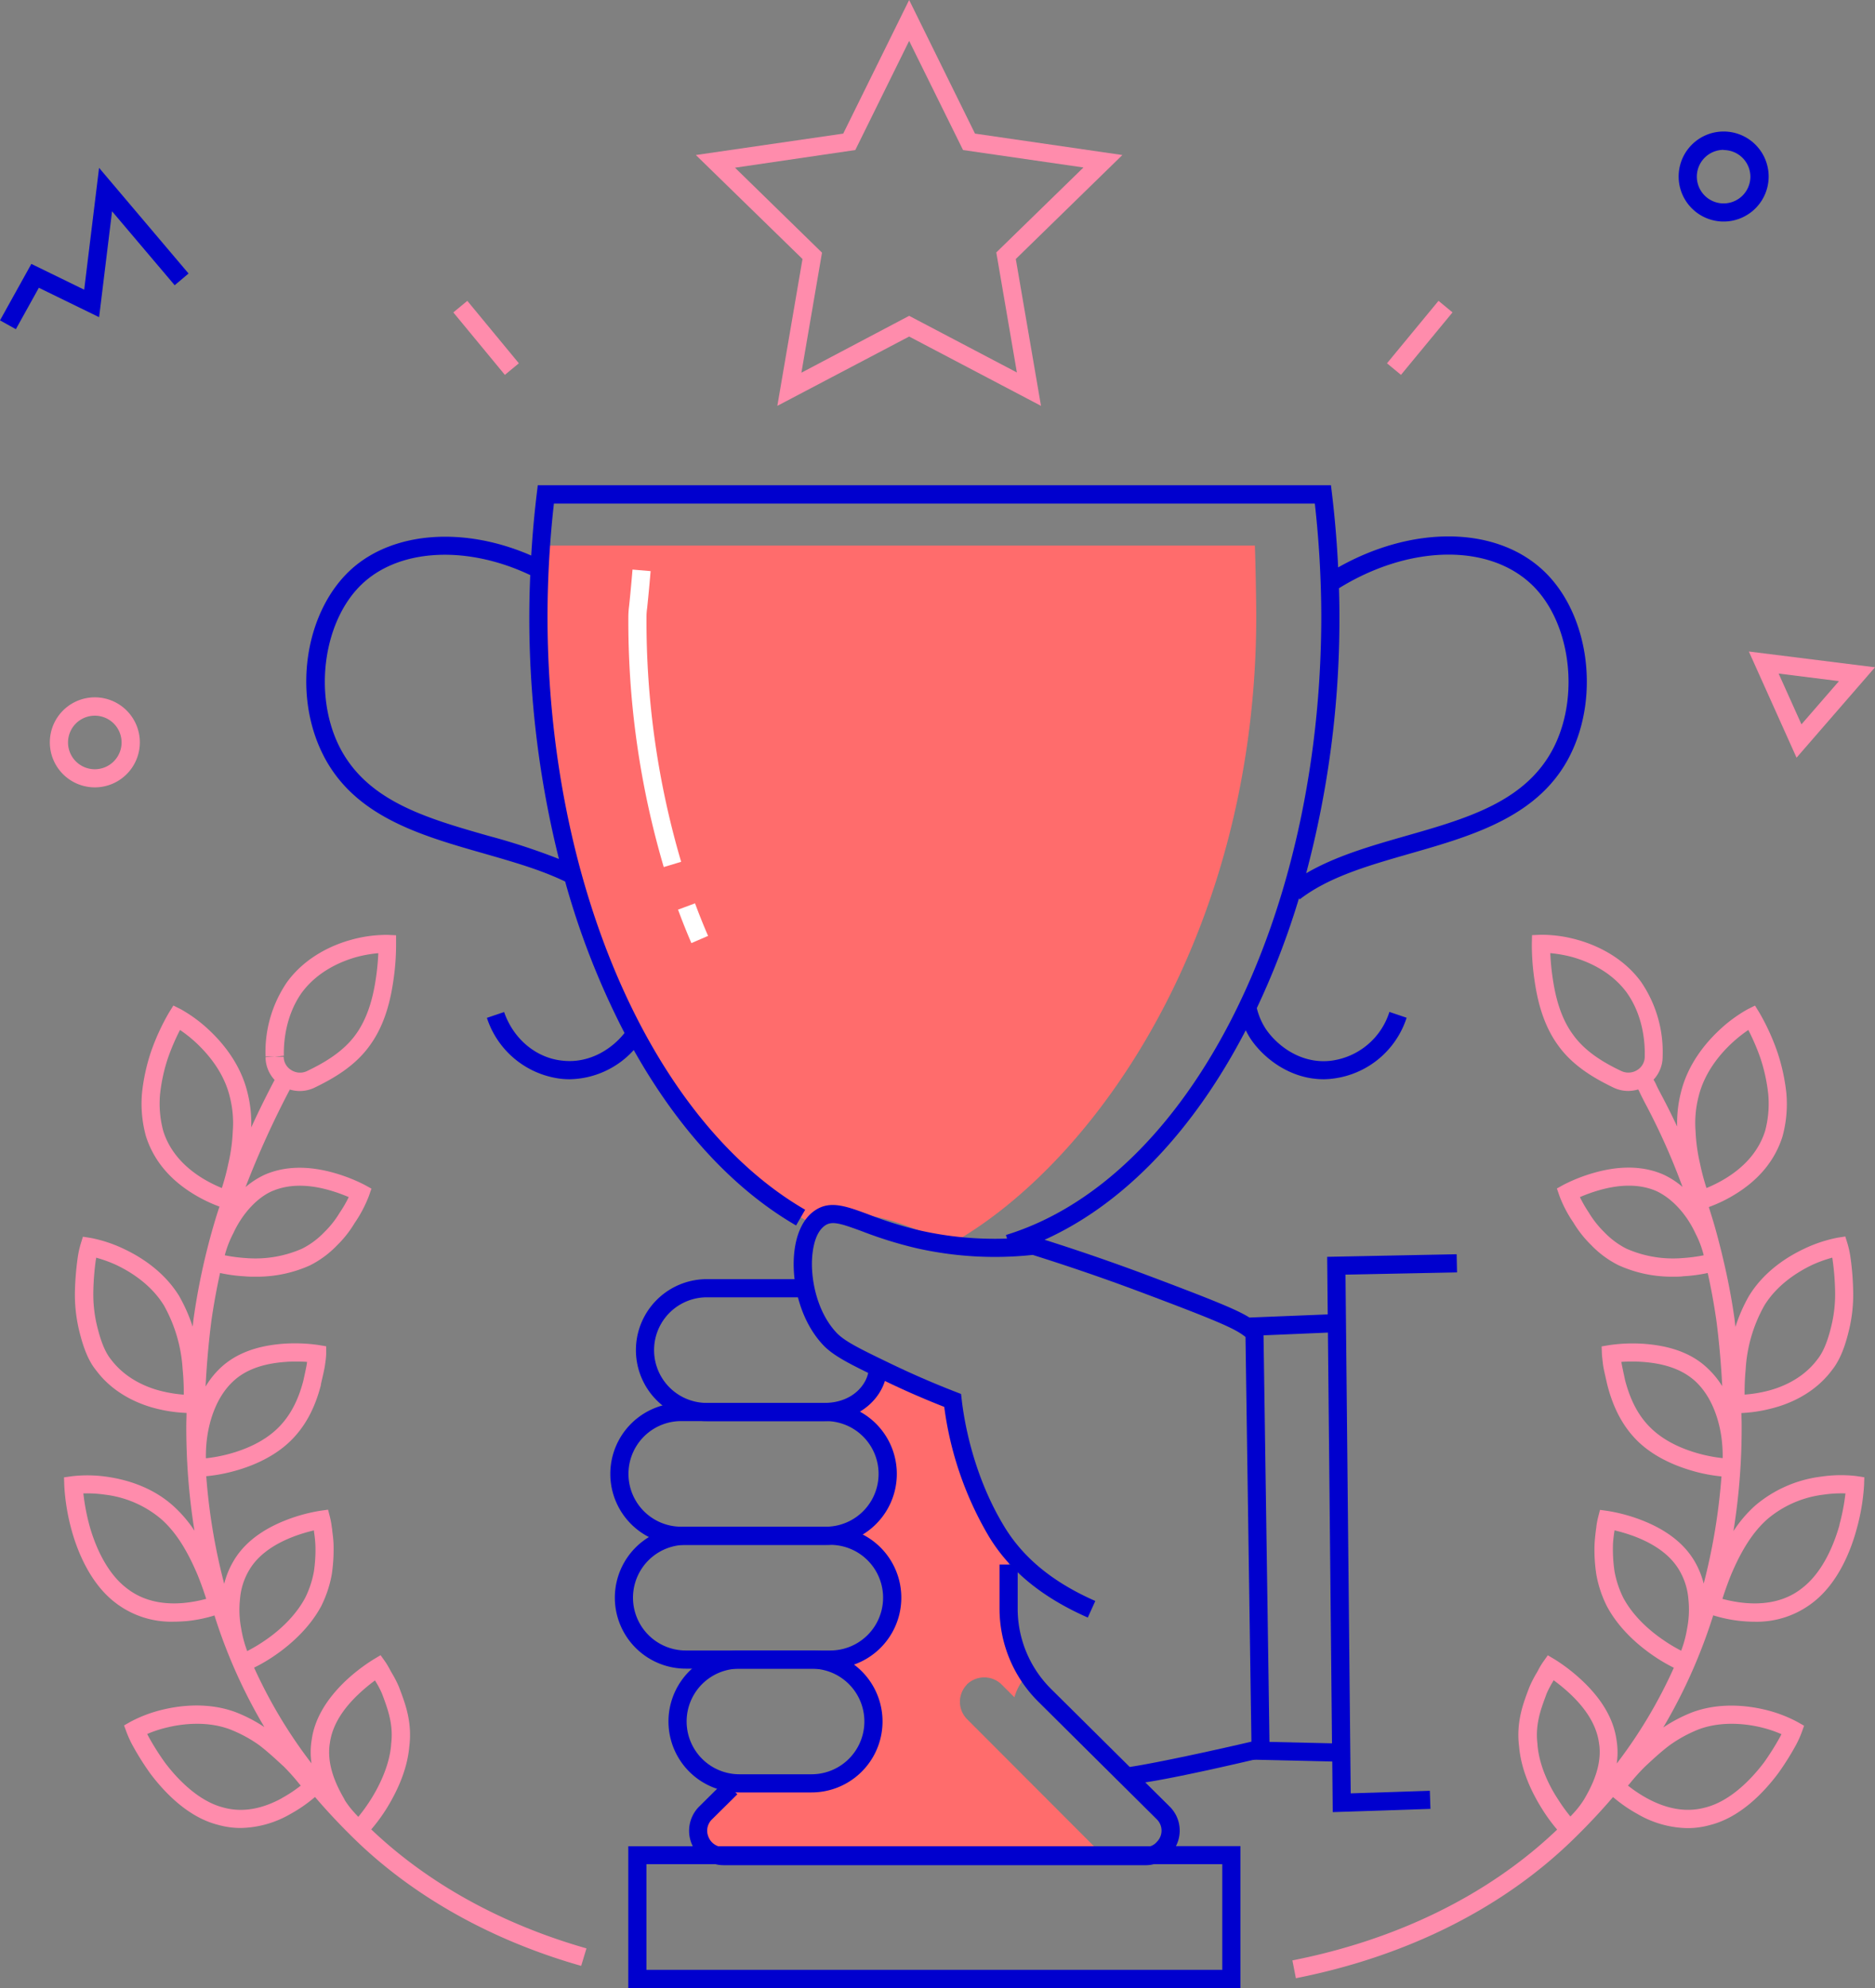 <svg xmlns="http://www.w3.org/2000/svg" width="500" height="530" viewBox="0 0 500 530" style=""><rect x="0" y="0" width="500" height="530" fill="#808080" stroke="none"/><g><title>FxVector_266189650</title><g data-name="Layer 2"><g data-name="Layer 1"><path d="M479.08 202l-12.72-28.31L500 177.9zm-4.78-22.43l6.09 13.54 10-11.52z" fill="#ff8cac"></path><path fill="#0000ce" d="M4.23 87.76L0 85.41l8.36-15.05 14.09 6.87 3.97-32.48 23.86 28.17-3.7 3.12-16.7-19.71-3.45 28.23-16.07-7.84-6.13 11.04z"></path><path d="M459.64 59.06a12 12 0 1 1 12-12 12 12 0 0 1-12 12zm0-19.11a7.14 7.14 0 1 0 7.13 7.15 7.14 7.14 0 0 0-7.13-7.1z" fill="#0000ce"></path><path d="M25.29 209.91a12 12 0 1 1 12-12 12 12 0 0 1-12 12zm0-19.11a7.14 7.14 0 1 0 7.13 7.2 7.14 7.14 0 0 0-7.13-7.2z" fill="#ff8cac"></path><path d="M334.63 145.45H143.91c-.06 1.31-.17 9.18-.21 10.5-.07 2.7-.13 5.47-.13 8.25q0 7.81.39 15.44c3.92 69.68 33.72 127 73.75 147.18a12.84 12.84 0 0 1 7.93-3.05c6.8-.28 12.89 1.7 19.11 4.18 4.45 1.78 8 3.7 12 2.43h-1C294.53 307.14 335 246.23 335 164.2c0-4.1-.21-14.72-.37-18.75z" fill="#ff6c6c"></path><path d="M257.81 449.1a6.62 6.62 0 0 1 9.3 0l3.4 3.4a14.28 14.28 0 0 1 3.52-6.08l.07-.06a32.65 32.65 0 0 1-5.1-17.52v-17.67a48.8 48.8 0 0 1-3.61-4.73 79.07 79.07 0 0 1-4.79-10c-2.46-5.58-4.7-11.52-5.3-17.64a13.66 13.66 0 0 0-8.11-6c-5.46-1.47-8.51-5.06-9.62-9.18-.72-.18-1.43-.39-2.13-.62.06 4.34-2 8.71-6 10.72v5.94c6.65 2.82 9.66 10.48 7.64 17.43a21.52 21.52 0 0 1-7.64 11.22v3.37a14.45 14.45 0 0 1 3.37 2.27 16.13 16.13 0 0 1 3.8 18.29 17.88 17.88 0 0 1-6.48 7.81 13.55 13.55 0 0 1-3.42 1.72c-.45 1-1 2-1.51 3 8.88 7.59 8.77 23.23-2.75 29.5-7.82 4.26-18.14 3.48-27.16 2.05l-7 7a6.76 6.76 0 0 0 4.71 11.55h36.43l12 .39h14.47l13.2-.39h25.28L258 458.44a6.57 6.57 0 0 1-.19-9.29z" fill="#ff6c6c"></path><path d="M311.85 481.57l-6.45-6.39c8.47-1.27 24.75-5.05 29.78-6.23l-1.11-4.71c-10.35 2.43-26.05 5.83-32.81 6.83l-20.95-20.77a30.17 30.17 0 0 1-8.93-21.46V417.1h-4.84v11.69a35 35 0 0 0 10.35 24.89L308.45 485a4.22 4.22 0 0 1 .08 6 3.84 3.84 0 0 1-1.77 1.21H191.54a4.27 4.27 0 0 1-2.61-2.48 4.19 4.19 0 0 1 .95-4.7l6.74-6.67-3.41-3.44-6.73 6.67a9.14 9.14 0 0 0-1.74 10.62h-17.2V530h163.24v-37.82h-17.2a9 9 0 0 0-1.73-10.61zm14.09 43.59H172.39V497h18.42a9.25 9.25 0 0 0 2.12.26h112.46a8.33 8.33 0 0 0 2.24-.26h18.31z" fill="#0000ce"></path><path d="M184.37 251.43c-1.25-2.9-2.45-5.9-3.56-8.92l4.53-1.68c1.09 2.94 2.26 5.86 3.48 8.68zM177 231.16a231.9 231.9 0 0 1-9.44-66.94 25.05 25.05 0 0 1 .19-2.6c.16-1.46.45-4.17.92-9.77l4.83.41c-.48 5.65-.78 8.4-.93 9.88a16.06 16.06 0 0 0-.17 2.08 227.16 227.16 0 0 0 9.24 65.54z" fill="#fff"></path><path d="M219.76 378.86H188.5a18.92 18.92 0 0 1 0-37.84H214v4.84h-25.5a14.08 14.08 0 0 0 0 28.16h31.26c8.14 0 11.92-5.61 11.92-9.4h4.85c0 6.85-6.41 14.24-16.77 14.24z" fill="#0000ce"></path><path d="M220.21 411.86h-38.54a18.92 18.92 0 0 1 0-37.84h38.56a18.92 18.92 0 0 1 0 37.84zm-38.54-33a14.08 14.08 0 0 0 0 28.16h38.54a14.08 14.08 0 0 0 0-28.16z" fill="#0000ce"></path><path d="M221.41 444.86h-38.53a18.92 18.92 0 0 1 0-37.84h38.55a18.92 18.92 0 1 1 0 37.84zm-38.53-33a14.08 14.08 0 0 0 0 28.16h38.53a14.08 14.08 0 1 0 0-28.16h-38.53z" fill="#0000ce"></path><path fill="#ff8cac" d="M369.862 96.857l13.741-16.653 3.734 3.081-13.742 16.652z"></path><path d="M216.42 477.86h-19.24a18.92 18.92 0 0 1 0-37.84h19.24a18.92 18.92 0 1 1 0 37.84zm-19.24-33a14.08 14.08 0 0 0 0 28.16h19.24a14.08 14.08 0 1 0 0-28.16h-19.24z" fill="#0000ce"></path><path fill="#ff8cac" d="M120.886 83.287l3.733-3.08 13.745 16.649-3.733 3.081z"></path><path d="M410.9 151.52c-12.82-11.34-34.57-11.27-54.06-.25q-.48-9.92-1.66-19.78l-.26-2.13H143.41l-.26 2.13q-1 8.3-1.49 16.62c-17.67-7.72-36.4-6.49-47.66 3.37-12.49 11-16.16 33.1-7.9 49.63s25.9 21.56 42.9 26.42c7.77 2.23 15.19 4.34 21.71 7.49a209.67 209.67 0 0 0 15.83 40.38c-3.28 4.16-9.3 8.23-16.66 7.36-7-.75-13-5.84-15.45-12.95l-4.59 1.55a23.74 23.74 0 0 0 19.5 16.21 20.35 20.35 0 0 0 2.59.16 23.6 23.6 0 0 0 17.07-7.79c11.6 20.64 26.33 36.94 43.29 46.77l2.42-4.19C173.59 298.71 146 235.1 146 164.25a273.41 273.41 0 0 1 1.71-30h202.91a273.43 273.43 0 0 1 1.72 30c0 80.64-35.37 150.05-84.09 165l.29.95a90.12 90.12 0 0 1-22.91-2.09 104.56 104.56 0 0 1-14.07-4.36c-5.92-2.19-10.22-3.78-14.22-1.06-3 2-4.92 5.88-5.51 11-.85 7.37 1.16 17.89 7.57 24.78 2.9 3.13 7.69 5.43 16.4 9.61 5.23 2.54 10.62 4.89 16 7a91 91 0 0 0 12 34.7c5.59 9.12 14.19 16.13 26.28 21.46l2-4.42c-11.16-4.91-19-11.31-24.1-19.56-8.48-13.81-10.89-28.5-11.53-34.17l-.17-1.46-1.37-.53c-5.68-2.2-11.41-4.67-17-7.36-8.78-4.22-12.76-6.18-14.94-8.54-5.31-5.74-7-14.88-6.31-20.94.41-3.64 1.52-6.31 3.41-7.58s4.38-.41 9.83 1.59a109.26 109.26 0 0 0 14.68 4.54 95 95 0 0 0 30.81 1.75c9.55 3 19.06 6.26 28.27 9.71 22.42 8.4 25.79 10.05 28.47 12.16l1.65 112.69 21.49.5.13 13.49 26.05-.86-.16-4.83-21.1.69-1.39-138.29 29.74-.6-.1-4.84-34.53.69.15 15.35-20.87.84c-3.18-2-9-4.43-27.85-11.51a558.62 558.62 0 0 0-26.79-9.23c21.46-9.66 40-29.52 53.65-55.85a22.43 22.43 0 0 0 1.39 2.43c3.49 5.1 10.51 10.63 19.41 10.63a20.36 20.36 0 0 0 2.58-.19 23.68 23.68 0 0 0 19.52-16.21l-4.59-1.55a18.82 18.82 0 0 1-15.48 13c-8 1-14.39-3.94-17.44-8.39a17.87 17.87 0 0 1-2.44-5.63 210.42 210.42 0 0 0 11.24-29.27l.21.27c7.78-6 18.31-9 29.44-12.2 17-4.86 34.66-10 42.76-26.42s4.58-38.62-7.9-49.62zM149.05 229a175.13 175.13 0 0 0-18.76-6.15c-16.74-4.78-32.54-9.3-39.85-23.92-7.09-14.3-4-34.38 6.76-43.83 10.15-8.94 27.75-9.58 44.2-1.78q-.24 5.44-.25 10.91a264.92 264.92 0 0 0 7.9 64.77zm205.06 126.27l1.09 109.5-16.67-.38L336.94 356zM414.46 199c-7.28 14.63-23 19.14-39.75 23.91-9.17 2.63-18.59 5.33-26.4 9.91a263.39 263.39 0 0 0 8.87-68.53q0-3.74-.12-7.47c18.24-11.27 38.92-12 50.65-1.65 10.75 9.41 13.84 29.48 6.75 43.83z" fill="#0000ce"></path><path d="M99 487.72a46 46 0 0 0 4-5.43c2.49-4 5.58-10.05 6.15-16.7.79-6.32-1-11.2-2.49-15.13l-.25-.68a29.63 29.63 0 0 0-1.88-3.68c-.2-.36-.39-.68-.56-1a22.31 22.31 0 0 0-1.18-2l-1.3-1.83-1.92 1.15a48.28 48.28 0 0 0-7.28 5.58c-5.29 5-8.41 10.34-9.16 15.77a20.23 20.23 0 0 0-.06 6.35 129.93 129.93 0 0 1-15.31-25.53 43.67 43.67 0 0 0 5.78-3.42c3.76-2.61 8.92-7 12.13-13a31.36 31.36 0 0 0 2.8-8.42 44.79 44.79 0 0 0 .49-7.41c0-1.68-.23-3.14-.37-4.32 0-.37-.09-.72-.14-1.12a23.26 23.26 0 0 0-.43-2.33l-.54-2.09-2.14.3a44.8 44.8 0 0 0-8.74 2.36c-6.77 2.58-11.61 6.33-14.37 11.11a22.41 22.41 0 0 0-2.44 6A160.17 160.17 0 0 1 55 393.56a42.72 42.72 0 0 0 6.64-1.16c4.51-1.14 10.9-3.48 15.77-8.19 3.87-3.76 6.54-8.65 8.16-14.95v-.2c.58-2.54 1-4.22 1.16-5.62a21.27 21.27 0 0 0 .25-2.39v-2.13l-2.1-.35a44.29 44.29 0 0 0-9.06-.35c-7.34.51-12.91 2.62-17 6.43a23.33 23.33 0 0 0-4 5c.3-5.86.8-11.7 1.55-17.52.61-4.28 1.39-8.53 2.31-12.75a41.76 41.76 0 0 0 6.59.89 25.6 25.6 0 0 0 2.71.09 34.41 34.41 0 0 0 14.66-3 26.57 26.57 0 0 0 7.19-5.3 29.56 29.56 0 0 0 4.74-6 34.68 34.68 0 0 0 3.81-7.23l.67-1.94-1.81-1a44.27 44.27 0 0 0-8.45-3.28c-6.79-1.87-12.86-1.71-18.09.52a22.42 22.42 0 0 0-5.22 3.34 246.58 246.58 0 0 1 11.81-26 9.37 9.37 0 0 0 2.69.4 9.23 9.23 0 0 0 3.7-.81l.17-.08c4.7-2.27 10.7-5.59 14.7-11.17 4.29-5.81 5.7-12.83 6.38-17.6a64.3 64.3 0 0 0 .69-9.6v-2.27l-2.28-.1a35.1 35.1 0 0 0-9.77 1.33c-4.11 1.13-11.77 4.08-17 11.22a33 33 0 0 0-5.76 19.89l2.42-.07-2.42.24a9 9 0 0 0 2.42 6.06 255.24 255.24 0 0 0-6.24 12.67 33.24 33.24 0 0 0-1-9.32c-1.81-7.49-6.48-13.1-10.07-16.49a38.33 38.33 0 0 0-7.69-5.7l-2-1-1.18 1.91a59.66 59.66 0 0 0-4.89 10.73 52 52 0 0 0-2.29 10.68A32.71 32.71 0 0 0 38.94 303c2 6.2 6.15 11.3 12.46 15.2a38.56 38.56 0 0 0 7.13 3.48q-.83 2.46-1.54 4.93a177.8 177.8 0 0 0-5.36 24.88c-.1.73-.16 1.47-.25 2.2a44.54 44.54 0 0 0-3.58-8.13c-4-6.53-10.17-10.42-14.62-12.53a36.64 36.64 0 0 0-9-3l-2.07-.32-.62 2a26.08 26.08 0 0 0-.77 3.59 77.31 77.31 0 0 0-.72 8.3 41.05 41.05 0 0 0 1.1 11.1c.82 3.35 2.07 7.64 4.54 10.64 5 6.73 12.4 9.32 16.33 10.26a39.21 39.21 0 0 0 7.77 1.09c0 1-.05 2-.06 3a174.12 174.12 0 0 0 2.17 28.39 33.8 33.8 0 0 0-5.69-6.64c-5.74-5.14-12.68-7-17.48-7.71a36.18 36.18 0 0 0-9.47-.17l-2.14.3.07 2.17a56.31 56.31 0 0 0 1.93 11.82c1.36 5 4.69 14.07 11.64 19.39a24.38 24.38 0 0 0 15.59 5.1c1.07 0 2.17-.06 3.31-.14a37.72 37.72 0 0 0 7.58-1.52c1 3.18 2.11 6.31 3.31 9.35a141.71 141.71 0 0 0 10 20.41 39.87 39.87 0 0 0-7.72-4c-7.09-2.61-14.32-1.83-19.09-.72a36 36 0 0 0-8.85 3.28l-1.76 1 .72 1.94a28.61 28.61 0 0 0 1.58 3.42 74 74 0 0 0 4.62 7.36c3.87 5.17 10.18 11.79 18.18 13.79a22.11 22.11 0 0 0 6 .83 27.32 27.32 0 0 0 13.3-3.75 38.5 38.5 0 0 0 6.52-4.52c3.22 3.77 6.71 7.49 10.51 11.2 15.76 15.37 36.67 27.07 60.47 33.83l1.41-4.66c-22.53-6.44-42.2-17.25-57.39-31.72zM43.55 301.57a27.86 27.86 0 0 1-.87-9.83 45.93 45.93 0 0 1 2.07-9.56 58.34 58.34 0 0 1 3.25-7.59 35.31 35.31 0 0 1 4.58 3.68c3.13 3 7.18 7.79 8.71 14.18a28.25 28.25 0 0 1 .78 9.16 45.69 45.69 0 0 1-1.17 8.55 62.29 62.29 0 0 1-1.74 6.57 36.25 36.25 0 0 1-5.24-2.65c-5.29-3.28-8.79-7.51-10.37-12.51zm-.35 69.33c-3.31-.79-9.47-2.94-13.65-8.53-1.94-2.4-3-6.18-3.65-8.8a35.93 35.93 0 0 1-1-9.8 70.3 70.3 0 0 1 .64-7.8 4.44 4.44 0 0 0 .11-.67 34.67 34.67 0 0 1 5.48 2c3.87 1.86 9.17 5.2 12.57 10.7a39.56 39.56 0 0 1 5 17 64.72 64.72 0 0 1 .31 6.82 36.79 36.79 0 0 1-5.81-.92zm6 56.43c-6.2.59-11.38-.73-15.45-3.94-5.85-4.48-8.74-12.48-9.94-16.84a57.17 57.17 0 0 1-1.58-8.41 34.33 34.33 0 0 1 5.82.34A28.42 28.42 0 0 1 43 405c4.72 4.16 7.63 10.08 9.63 14.72 1.06 2.6 1.85 4.93 2.36 6.53a35.1 35.1 0 0 1-5.83 1.08zm26 52.05c-5.47 3-10.73 3.88-15.73 2.48-7-1.81-12.77-8.32-15.52-12a69.29 69.29 0 0 1-4.29-6.79l-.41-.79a32.08 32.08 0 0 1 5.65-1.82c3.37-.79 10-1.77 16.3.54a35.74 35.74 0 0 1 8 4.32c2.36 1.81 4.48 3.82 6.48 5.64a56.46 56.46 0 0 1 4 4.47l.37.44.15.17a35.68 35.68 0 0 1-5.05 3.34zm16.71.41c-2.17-3.7-4.93-9.29-3.93-15.19.62-4.42 3.21-8.79 7.7-13A45.65 45.65 0 0 1 100 448l.3.51a23.68 23.68 0 0 1 1.56 3l.23.6c1.34 3.63 2.87 7.73 2.21 12.89v.19c-.5 6-3.61 11.7-5.43 14.57a46.79 46.79 0 0 1-3.32 4.61c-.35-.36-.69-.72-1-1.07a23.76 23.76 0 0 1-2.69-3.51zM64 426.34a17.79 17.79 0 0 1 2.42-7.7c2.2-3.79 6.21-6.83 11.9-9a44.2 44.2 0 0 1 5.4-1.64c0 .22 0 .41.06.67a30 30 0 0 1 .34 3.8 39.17 39.17 0 0 1-.42 6.53 26.21 26.21 0 0 1-2.33 7c-2.74 5.13-7.27 9-10.6 11.27a43.23 43.23 0 0 1-4.85 2.91 31.8 31.8 0 0 1-1.6-6 26.51 26.51 0 0 1-.32-7.84zm-8.66-43.83c.55-3.47 2.18-9.95 6.87-14.28 3.21-3 7.81-4.72 14-5.15.86-.08 1.69-.08 2.46-.08 1.24 0 2.33 0 3.22.09-.15 1.18-.51 2.77-1 5-1.4 5.41-3.64 9.57-6.85 12.69-4.1 4-9.65 6-13.58 7a40.09 40.09 0 0 1-5.55 1 36 36 0 0 1 .43-6.27zm17.35-65c4.15-1.76 9.15-1.86 14.86-.28a42 42 0 0 1 5.45 1.92 34 34 0 0 1-2.45 4.21 25.59 25.59 0 0 1-4.07 5.14 21.85 21.85 0 0 1-5.89 4.38 30.9 30.9 0 0 1-15 2.52 41.2 41.2 0 0 1-5.65-.74l.06-.23a28 28 0 0 1 2.22-5.65c2.37-5.16 6.32-9.52 10.47-11.28zm7.84-52.93c4.41-5.94 10.92-8.4 14.41-9.4a34.24 34.24 0 0 1 5.94-1.06c-.09 2.12-.29 4.24-.59 6.34-.61 4.26-1.84 10.45-5.51 15.45-3.41 4.68-8.69 7.62-13 9.68a4.34 4.34 0 0 1-4.13-.32 4.16 4.16 0 0 1-2-3.54h-2.37l2.42-.27c-.08-2.94.23-10.46 4.83-16.89z" fill="#ff8cac"></path><path d="M495 393.51a36 36 0 0 0-9.45.17 33.42 33.42 0 0 0-17.5 7.71 33.76 33.76 0 0 0-5.8 6.81 173 173 0 0 0 2.19-28.48c0-1-.05-2-.07-3a38.88 38.88 0 0 0 7.81-1.17c3.94-.94 11.28-3.53 16.28-10.19 2.53-3.12 3.79-7.36 4.6-10.73a40.33 40.33 0 0 0 1.1-11 71.89 71.89 0 0 0-.7-8.41 25.47 25.47 0 0 0-.76-3.57l-.62-2-2.07.32a37.07 37.07 0 0 0-9 3c-4.45 2.11-10.64 6-14.64 12.57a43 43 0 0 0-3.59 8.21c-.1-.77-.17-1.54-.27-2.31-.78-5.52-1.85-11-3.15-16.4l-.18-.76c-.62-2.54-1.28-5.08-2-7.6q-.72-2.44-1.5-4.88a37.71 37.71 0 0 0 7.17-3.49c6.3-3.9 10.46-9 12.46-15.25a32.76 32.76 0 0 0 1.05-11.66 52 52 0 0 0-2.31-10.68 59.72 59.72 0 0 0-4.87-10.72l-1.18-1.91-2 1a38.22 38.22 0 0 0-7.68 5.69c-3.6 3.4-8.27 9-10.08 16.5a32.92 32.92 0 0 0-1 9.06c-1.37-2.93-2.82-5.84-4.35-8.7-1-1.89-1.19-2.35-1.29-2.58a9.46 9.46 0 0 0-.66-1.21 9 9 0 0 0 2.43-6v-.2a33.09 33.09 0 0 0-5.78-19.92c-5.22-7.11-12.89-10.06-17-11.19a35.1 35.1 0 0 0-9.77-1.33l-2.28.1-.05 2.27a64.17 64.17 0 0 0 .69 9.59c.68 4.78 2.09 11.79 6.38 17.61 4 5.58 10 8.9 14.72 11.18l.17.08a9.17 9.17 0 0 0 3.75.81 9.68 9.68 0 0 0 2.63-.4 3.64 3.64 0 0 1 .34.59c.11.26.33.76 1.43 2.89a176.91 176.91 0 0 1 10.07 22.5 22 22 0 0 0-5.25-3.36c-5.14-2.2-11.21-2.37-18-.5a44.27 44.27 0 0 0-8.45 3.28l-1.8 1 .67 1.94a33 33 0 0 0 3.71 7.11 30.16 30.16 0 0 0 4.79 6.06 26.61 26.61 0 0 0 7.22 5.33 34.32 34.32 0 0 0 14.67 3.07c1 0 1.87 0 2.64-.11a41.87 41.87 0 0 0 6.52-.87q1.4 6.29 2.31 12.66c.76 5.82 1.26 11.66 1.56 17.52a23.49 23.49 0 0 0-4-4.87c-4.06-3.82-9.67-5.93-17.06-6.44a43 43 0 0 0-9 .35l-2.1.35.08 2.13c0 .09.09 1 .25 2.39s.59 3.08 1.16 5.62l.05.2c1.63 6.34 4.29 11.23 8.16 15 4.88 4.7 11.27 7 15.77 8.18a42 42 0 0 0 6.49 1.14 161.33 161.33 0 0 1-4.74 28.58 23.19 23.19 0 0 0-2.38-5.87c-2.78-4.8-7.62-8.55-14.39-11.13a44.8 44.8 0 0 0-8.74-2.36l-2.14-.3-.54 2.09a22.16 22.16 0 0 0-.44 2.41c0 .28-.08.63-.13 1-.14 1.18-.32 2.64-.37 4.38a44 44 0 0 0 .51 7.43 30.91 30.91 0 0 0 2.8 8.37c3.19 6 8.35 10.39 12.11 13a44.38 44.38 0 0 0 5.75 3.41 129 129 0 0 1-15.23 25.54 20.45 20.45 0 0 0-.06-6.29c-.77-5.53-3.86-10.85-9.19-15.85a47.54 47.54 0 0 0-7.21-5.58l-1.92-1.14-1.29 1.82a19.24 19.24 0 0 0-1.2 2c-.16.32-.35.65-.56 1a30.67 30.67 0 0 0-1.9 3.75l-.22.59c-1.49 3.93-3.28 8.82-2.49 15.14.57 6.69 3.66 12.75 6.15 16.69a44.87 44.87 0 0 0 4 5.48c-18.11 17.3-42.48 29.32-70.6 34.87l.93 4.75c29.56-5.83 55.17-18.66 74-37.05 3.83-3.73 7.33-7.46 10.57-11.25a38.71 38.71 0 0 0 6.54 4.53 27.34 27.34 0 0 0 13.31 3.76 22.18 22.18 0 0 0 5.95-.81c8.06-2 14.37-8.63 18.27-13.84a73.76 73.76 0 0 0 4.63-7.35 26.62 26.62 0 0 0 1.56-3.39l.69-1.91-1.76-1a35.93 35.93 0 0 0-8.9-3.33c-4.78-1.11-12-1.89-19.14.74a39.81 39.81 0 0 0-7.76 4.06 141.68 141.68 0 0 0 10-20.49c1.21-3.06 2.32-6.21 3.33-9.41a37.83 37.83 0 0 0 7.66 1.54c1.13.1 2.22.16 3.3.16a24.36 24.36 0 0 0 15.56-5.08c7-5.34 10.31-14.42 11.67-19.42a56 56 0 0 0 2.03-11.85l.07-2.16zm-29.48-28.62a39.37 39.37 0 0 1 5-16.89c3.4-5.49 8.71-8.83 12.59-10.71a34.66 34.66 0 0 1 5.49-2 4.28 4.28 0 0 1 .1.64 67 67 0 0 1 .65 7.88 35.82 35.82 0 0 1-1 9.73c-.64 2.64-1.72 6.42-3.72 8.89-4.12 5.52-10.28 7.67-13.6 8.46a35.7 35.7 0 0 1-5.8.91 63.77 63.77 0 0 1 .3-6.91zm-12.58-72.49c1.53-6.34 5.57-11.19 8.7-14.14a37.57 37.57 0 0 1 4.58-3.67 58.71 58.71 0 0 1 3.23 7.52 46.18 46.18 0 0 1 2.08 9.57 28 28 0 0 1-.84 9.85c-1.6 5.05-5.1 9.27-10.39 12.54a35.32 35.32 0 0 1-5.24 2.66 63.59 63.59 0 0 1-1.75-6.64 46.3 46.3 0 0 1-1.16-8.54 28.21 28.21 0 0 1 .79-9.15zm-20.56-6.85c-4.22-2-9.5-4.95-12.88-9.68-3.66-4.93-4.89-11.16-5.5-15.43-.36-2.49-.52-4.73-.59-6.33a34.24 34.24 0 0 1 5.94 1.06c3.5 1 10 3.46 14.39 9.37 4.62 6.42 4.93 13.94 4.86 16.94v.24a4.19 4.19 0 0 1-2 3.55 4.43 4.43 0 0 1-4.22.28zM453.11 461c6.3-2.31 12.93-1.33 16.3-.54a32.82 32.82 0 0 1 5.65 1.87l-.39.75a70.31 70.31 0 0 1-4.27 6.79c-2.79 3.69-8.52 10.2-15.61 12-4.94 1.37-10.21.5-15.68-2.5a35.68 35.68 0 0 1-5-3.34l.23-.23.28-.33a53.57 53.57 0 0 1 4.11-4.55c1.9-1.77 4.06-3.78 6.38-5.55a35.93 35.93 0 0 1 8-4.37zm-4.43-125.6a30.78 30.78 0 0 1-15-2.52 22 22 0 0 1-5.9-4.41 26.28 26.28 0 0 1-4.11-5.22 34 34 0 0 1-2.36-4.1 42 42 0 0 1 5.45-1.93c5.71-1.58 10.71-1.48 14.81.26 4.22 1.91 8.15 6.14 10.56 11.37a26.39 26.39 0 0 1 2.15 5.62c0 .07 0 .13.05.19a43 43 0 0 1-5.65.74zm-8.43 45.34c-3.25-3.13-5.45-7.28-6.89-12.76-.45-2.12-.81-3.71-1-4.9a41 41 0 0 1 5.65 0c6.21.44 10.81 2.17 14.08 5.17 4.68 4.32 6.31 10.8 6.86 14.26a37.08 37.08 0 0 1 .43 6.23 40.09 40.09 0 0 1-5.55-1c-3.93-1-9.48-3-13.58-7zm-7.39 45.2a26.64 26.64 0 0 1-2.32-7 40.42 40.42 0 0 1-.43-6.5c0-1.45.2-2.74.34-3.87a1.73 1.73 0 0 0 .07-.58 44 44 0 0 1 5.39 1.63c5.7 2.18 9.71 5.22 11.93 9.06a17.91 17.91 0 0 1 2.4 7.67 26.17 26.17 0 0 1-.35 7.85 30.57 30.57 0 0 1-1.58 5.88 41.86 41.86 0 0 1-4.85-2.92c-3.33-2.27-7.86-6.09-10.6-11.22zM410 465.15V465c-.66-5.16.87-9.27 2.22-12.89l.18-.52a25.62 25.62 0 0 1 1.59-3.08l.32-.55a45.53 45.53 0 0 1 4.36 3.6c4.49 4.21 7.08 8.58 7.71 13 1 5.83-1.76 11.42-3.93 15.11a24.1 24.1 0 0 1-3.11 4l-.4.44-.17.16a45.1 45.1 0 0 1-3.34-4.64c-1.85-2.78-4.97-8.48-5.43-14.48zm80.54-58.61c-1.23 4.37-4.12 12.37-10 16.87-4 3.19-9.23 4.51-15.41 3.92a35.91 35.91 0 0 1-5.82-1.07c.5-1.59 1.29-3.9 2.33-6.48 2-4.69 4.94-10.61 9.66-14.78a28.42 28.42 0 0 1 15-6.53 33.32 33.32 0 0 1 5.82-.33 55.53 55.53 0 0 1-1.62 8.4z" fill="#ff8cac"></path><path d="M277.6 108.2l-35.16-18.48-35.15 18.48L214 69.05l-28.44-27.72 39.3-5.71L242.44 0 260 35.62l39.3 5.71-28.42 27.72zm-35.16-24l28.73 15.1-5.49-32 23.24-22.65L256.81 40l-14.37-29.1L228.08 40 196 44.71l23.2 22.65-5.49 32z" fill="#ff8cac"></path></g></g></g></svg>